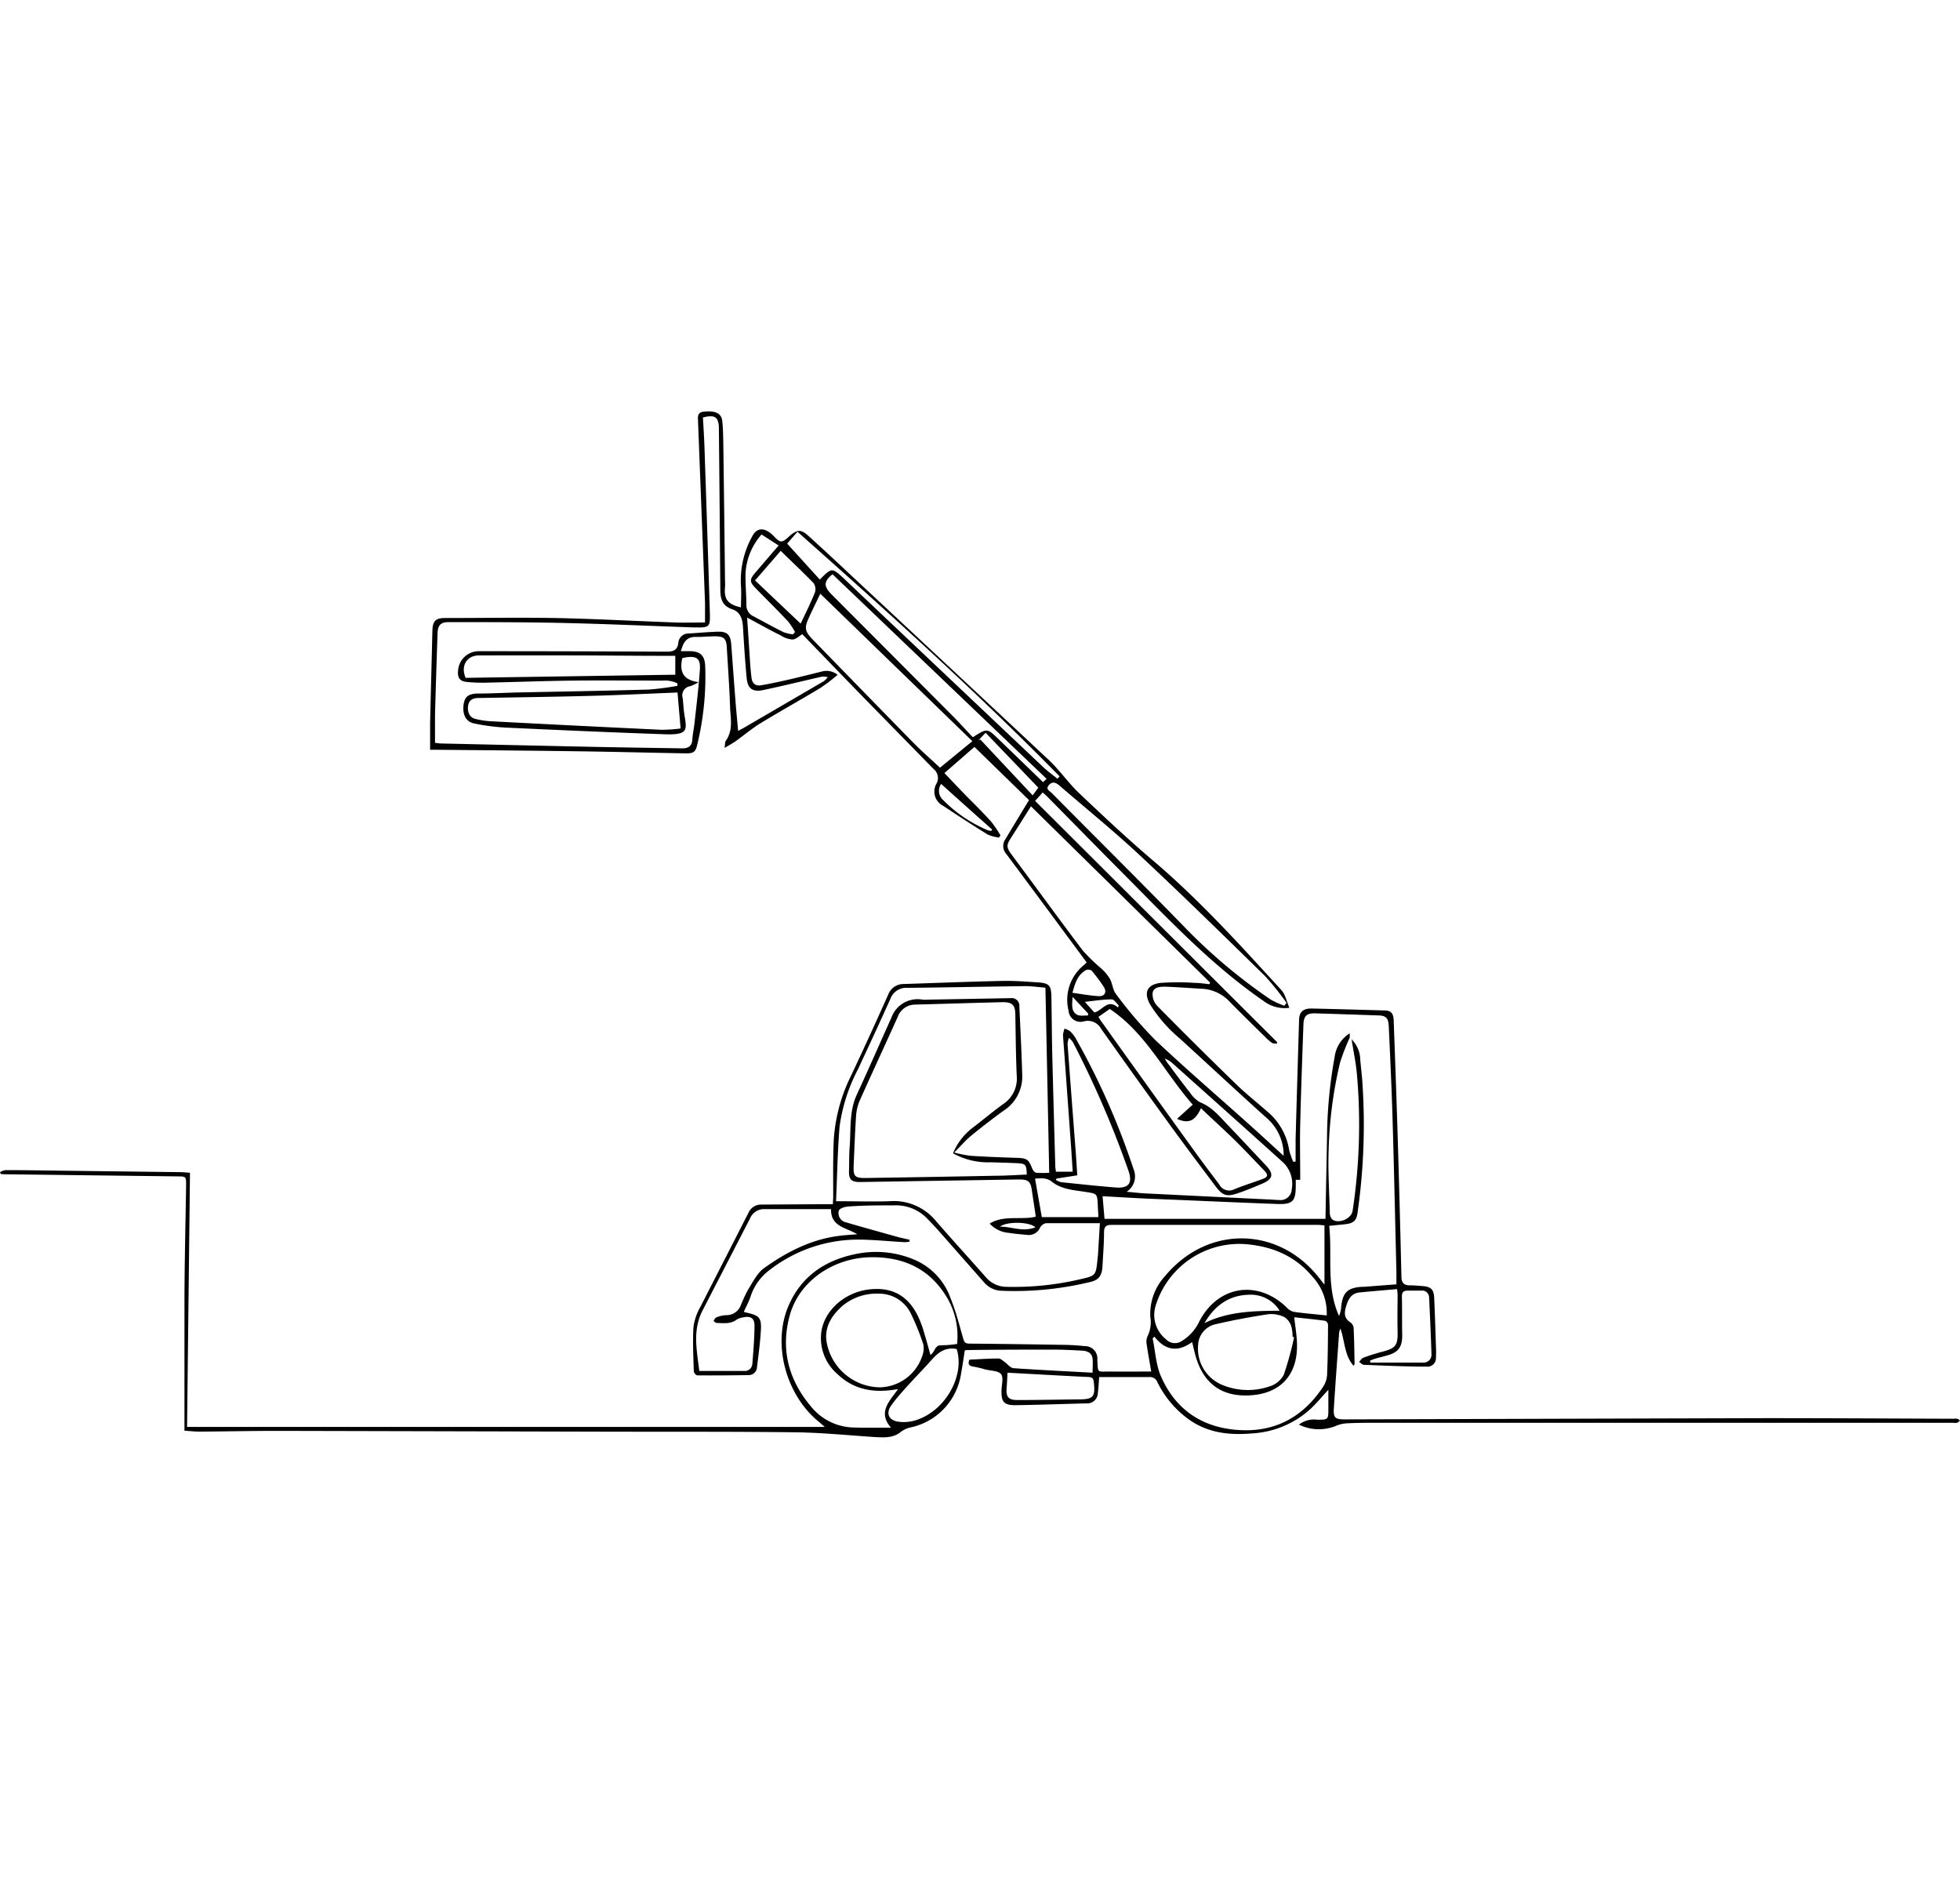 <svg xmlns="http://www.w3.org/2000/svg" viewBox="0 0 368.61 355.7"><g id="OBJECTS"><path d="M34.69,269.07c0-8.05,0-15.88,0-23.71,0-7.47.2-14.94.31-22.42,0-1.7,0-1.68-1.65-1.7l-32.61-.4-.6-.05L0,220.44a3.21,3.21,0,0,1,1-.38c3.27,0,6.55.06,9.83.1l22.9.28c.64,0,1.27.07,2,.11-.18,16-.37,31.85-.55,47.81H155.11l-1-.87c-6.41-5.14-9-15-5.67-22.24,2.51-5.51,7.07-8.39,12.86-9.48a18.49,18.49,0,0,1,10.47,1.06,12.34,12.34,0,0,1,7,7.33c1,2.44,1.64,5,2.36,7.53.19.69.38,1,1.15,1q8.69.08,17.38.23c1.44,0,2.88.09,4.31.24a2.33,2.33,0,0,1,2.4,2.58c.14,2.62-.07,2.18,2.36,2.2s5.1,0,7.78,0c-.31-1.79-.61-3.42-.85-5.06a2.63,2.63,0,0,1,.12-1.51,6,6,0,0,0,.56-3.67,10.44,10.44,0,0,1,2.76-7.7c8-9.67,21.51-9.43,29.13.52.23.3.47.6.86,1.08V230.44c-.38,0-.77-.08-1.15-.08q-19.42,0-38.87,0c-1.14,0-1.42.38-1.44,1.43,0,2.12-.18,4.23-.29,6.35-.1,1.8-.73,2.65-2.48,3a60.1,60.1,0,0,1-16.53,1.61,4.44,4.44,0,0,1-3.24-1.56q-4.25-4.82-8.48-9.63c-.74-.84-1.52-1.64-2.3-2.45a8.15,8.15,0,0,0-6.18-2.42c-2.8,0-5.6,0-8.39.2-.72,0-1.89.37-2,.82a1.79,1.79,0,0,0,1.39,2.18c3.21.94,6.43,1.83,9.66,2.73.74.21,1.5.35,2.26.53l0,.37a5.85,5.85,0,0,1-.92.09c-3.07-.16-6.14-.51-9.21-.48a27.2,27.2,0,0,0-16.12,5.67,10.08,10.08,0,0,0-3.63,5c-.33,1-.83,1.89-1.25,2.83,0,.06.09.15.14.16,2.91.61,3.22,1,3,3.94-.15,2.11-.42,4.22-.69,6.32a1.56,1.56,0,0,1-1.53,1.56c-3.24.05-6.48.08-9.71.05-.23,0-.64-.48-.65-.75-.08-2.79-.23-5.59-.06-8.37a10.45,10.45,0,0,1,1.32-3.8c3-5.88,6-11.73,9-17.61a2.58,2.58,0,0,1,2.45-1.59l11.51-.07h1.94c0-.53.06-1,.06-1.45,0-3.59-.06-7.19.11-10.78a31.68,31.68,0,0,1,3.3-12.05q3.54-7.53,6.93-15.13a3.07,3.07,0,0,1,2.95-2c6.19-.2,12.38-.45,18.57-.58,2.19-.05,4.39.13,6.58.27s2.55.57,2.59,2.72c.07,3.68.08,7.36.17,11,.17,6.91.37,13.82.56,20.72,0,.4.08.79.12,1.17h3.16c-.11-1.66-.2-3.2-.31-4.74-.51-7-1-13.94-1.52-20.92a4.46,4.46,0,0,1,.3-1.25,3.88,3.88,0,0,1,1.08.53,6.2,6.2,0,0,1,1.08,1.42,137.24,137.24,0,0,1,10.82,24.5,3.45,3.45,0,0,1-1.3,4.23c1.32.12,2.4.25,3.49.31l23,1.13c.72,0,1.44.11,2.16.11a2.1,2.1,0,0,0,2.39-2,5.58,5.58,0,0,0-1.61-5.06c-6.91-6.24-13.86-12.43-20.8-18.64a4.18,4.18,0,0,0-1.48-.89c.22.34.42.7.67,1,1.36,1.83,2.71,3.67,4.13,5.45a5.42,5.42,0,0,0,1.89,1.78c2.2.87,3.6,2.61,5.14,4.22,2.43,2.54,4.83,5.11,7.24,7.67,1.49,1.59,1.3,2.53-.73,3.4-1.5.64-3,1.26-4.56,1.79-2.1.73-2.88.48-4.22-1.31-2.86-3.8-5.72-7.6-8.51-11.45q-6.54-9-13-18.15a2.85,2.85,0,0,0-3.23-1.41,2.25,2.25,0,0,1-2.9-2,8.4,8.4,0,0,1,2.37-8.13c.17-.17.36-.32.54-.48s.28-.27.5-.46l-7.71-10.43q-3.7-5-7.43-10a2.23,2.23,0,0,1-.15-2.76c1.46-2.43,2.93-4.85,4.44-7.35l-10.26-10-5.65,4.92c1.64,1.7,3,3.17,4.44,4.62s3,3,4.4,4.57a21.67,21.67,0,0,1,1.7,2.51l-.27.43a7.67,7.67,0,0,1-2.14-.58c-2.82-1.74-5.6-3.55-8.36-5.39a3,3,0,0,1-1.23-4.23,2.17,2.17,0,0,0-.57-2.69q-6.67-6.81-13.34-13.63c-3.82-3.92-7.62-7.86-11.36-11.73-.57.33-1.2,1-1.87,1a4.69,4.69,0,0,1-2.2-.78c-2.05-1-4.08-2.16-6.3-3.34.21,3.08.39,5.94.58,8.8.06.84.14,1.67.24,2.5.13,1.06.74,1.62,1.8,1.43,1.73-.3,3.45-.67,5.16-1.06,2.06-.47,4.1-1,6.16-1.5a3.35,3.35,0,0,1,3.08.59,35.63,35.63,0,0,1-3.21,2.45c-3.72,2.25-7.53,4.36-11.25,6.63-1.65,1-3.15,2.29-4.74,3.42-.56.4-1.18.72-2.06,1.25.11-.71.06-1.11.24-1.36,1.43-2,.86-4.24.79-6.38-.12-3.76-.4-7.5-.62-11.25-.09-1.56-.57-2-2.16-2-1.24,0-2.48.14-3.72.11-1.74,0-2.31,1.1-2.75,2.69.66,0,1.27,0,1.89,0,1.82.08,2.57.89,2.68,2.67A54.19,54.19,0,0,1,131.14,140c-.3,1.38-.68,1.71-2.16,1.68-6.59-.11-13.18-.29-19.78-.38-8.91-.13-17.82-.2-26.74-.29H80.89c0-1.72,0-3.38,0-5,.13-5.79.29-11.58.43-17.37.05-1.81.54-2.4,2.36-2.41,7,0,13.92-.12,20.87,0,7.5.16,15,.57,22.51.84,1.79.06,3.58,0,5.53,0,0-1.23,0-2.49,0-3.76q-.65-16.89-1.3-33.77c0-1-.34-2,1.16-2.13,2.16-.2,3.26.34,3.4,1.87s.16,2.87.18,4.3q.18,12.84.32,25.67a9.48,9.48,0,0,1,0,1.19c-.21,2.27.52,3.23,3,3.79,0-1.37.1-2.72,0-4a17.1,17.1,0,0,1,2.05-9.23c.81-1.66,2.06-1.86,3.52-.72.69.54,1.34,1.53,2,1.54s1.38-.94,2.09-1.44c1.13-.79,1.77-.74,3.07.44,2.7,2.44,5.36,4.92,8,7.4q18.63,17.37,37.24,34.78c2,1.9,3.63,4.28,5.65,6.19,4.58,4.35,9.19,8.67,14,12.76,8.71,7.41,16.34,15.86,24,24.24.77.84,1,2.16,1.52,3.34a6.47,6.47,0,0,1-4.84-1.27c-9.86-6.79-18-15.49-26.34-23.9-4.83-4.84-9.6-9.74-14.41-14.6-.22-.23-.47-.43-.81-.72l-1.42,1.58L240.19,196l-.07.29c-.31-.05-.67,0-.9-.16a8.79,8.79,0,0,1-1.27-1.1c-2.22-2.18-4.45-4.36-6.64-6.58a7.62,7.62,0,0,0-5-2.48c-2.39-.14-4.78-.31-7.17-.41-1,0-2.18.08-2.37,1.16a3.19,3.19,0,0,0,.83,2.42q7.35,7.47,14.88,14.77c1.83,1.78,3.85,3.37,5.77,5.06a11.85,11.85,0,0,1,4.2,7.33,13.39,13.39,0,0,0,.77,2.2l.44-.06c0-1.4,0-2.8,0-4.2q.31-11.14.65-22.29c0-1.64.74-2.31,2.4-2.28,4.52.1,9,.23,13.54.36,1.36,0,1.81.49,1.86,1.95.26,7.19.52,14.37.74,21.56q.4,13.24.71,26.49c0,1.2.45,1.72,1.65,1.7.79,0,1.59.08,2.39.14,1.52.13,2.05.65,2.12,2.19.14,3,.23,6.06.33,9.1a19.09,19.09,0,0,1,0,2.27,1.57,1.57,0,0,1-1.52,1.59c-4,0-8-.19-12-.34-.32,0-.62-.36-.93-.55.26-.27.47-.66.78-.78a36.87,36.87,0,0,1,3.52-1.12c2.63-.67,3-1.19,2.94-3.9-.06-2.27,0-4.56,0-6.83a10,10,0,0,0-.1-1.06c-2.41.21-4.75.4-7.08.63-1.52.16-2.1,1.27-2.49,2.57s-.42,2.26.79,3.06a1.47,1.47,0,0,1,.61,1c.11,2.27.14,4.54.18,6.81,0,.1-.1.19-.19.35-1.76-2-1.6-4.57-2.48-7a4.87,4.87,0,0,0-.23.72c-.34,4.77-.7,9.54-1,14.31-.11,1.77.27,2.05,2.08,2.05q39.53-.12,79.06-.23c11.79,0,23.59.07,35.39.11a2.79,2.79,0,0,1,.71,0,1.91,1.91,0,0,1,.53.34c-.18.14-.35.36-.56.42a3.27,3.27,0,0,1-.83,0l-63.83,0-44.39,0c-2,0-3.92,0-5.88.11a6.23,6.23,0,0,0-2.05.54,8.55,8.55,0,0,1-6.79-.3A4.55,4.55,0,0,1,247.7,267c2.12,0,2.12,0,2.12-2.14v-3.49c-1.11,1.21-2.07,2.36-3.14,3.4a17.72,17.72,0,0,1-11.11,4.8c-4.13.36-8.15,0-11.73-2.44a18.86,18.86,0,0,1-6.18-7.2,1.48,1.48,0,0,0-1.56-.95c-3.1,0-6.21,0-9.38,0-.09,1.07-.12,2-.25,2.95a2,2,0,0,1-2.14,2c-4.48.11-9,.28-13.42.34-2.08,0-2.61-.63-2.56-2.7,0-1.07.43-2.46-.08-3.13s-2-.64-3-.9A23.14,23.14,0,0,0,183,257c-.8-.13-1-.51-.69-1.29,1.83-.09,3.66-.22,5.49-.22.4,0,.82.43,1.21.7s1,1.08,1.59,1.12c4.89.34,9.79.57,14.88.85,0-1,.07-1.8,0-2.61-.12-1.13-1-1.49-2-1.54-1.75-.09-3.51-.19-5.27-.19-5.31,0-10.63,0-16,.08-.23,0-.46,0-.76.06-.25,1.58-.47,3.12-.75,4.64a12.16,12.16,0,0,1-9.58,9.88,4.59,4.59,0,0,0-1.76.86c-1.39,1.1-3,1-4.57.94-5-.32-10-.84-15.07-.91-12-.15-24-.09-36-.12q-30.7-.08-61.42-.15c-5,0-9.91.11-14.87.14C36.47,269.23,35.48,269.11,34.69,269.07Zm219.13-74.73a3.19,3.19,0,0,1,0,.85,41.13,41.13,0,0,0-1.8,4.64,79.59,79.59,0,0,0-2.15,16.62c-.13,3.82.11,7.66.22,11.49a2,2,0,0,0,.39,1.33c1.16,1,3.66,0,3.9-1.56a107.84,107.84,0,0,0,.81-25.7c-.19-2.15-.65-4.28-1-6.54a5.51,5.51,0,0,1,1.63,3.84c.11,1.24.25,2.47.36,3.7a117.33,117.33,0,0,1-.86,25c-.21,1.62-.8,2.07-2.46,2.24l-2.88.29c.6,5.73-.61,11.53,1.85,16.95a5.52,5.52,0,0,0,.4-1.65c.25-2.74,1.19-3.67,3.91-3.83.32,0,.64,0,1-.05l5.48-.42c0-.89,0-1.6,0-2.32-.24-9.63-.44-19.25-.73-28.88-.17-5.79-.45-11.58-.71-17.37-.07-1.52-.57-2-2-2q-5.86-.21-11.74-.39c-1.7-.05-2.25.45-2.31,2.14-.22,6.19-.45,12.38-.6,18.57-.09,3.51,0,7,0,10.59h-.84v1.1c0,2.93-.56,3.56-3.52,3.45-8.11-.3-16.21-.68-24.31-1-2.78-.13-5.56-.3-8.5-.46.13,1.55.25,2.91.36,4.26h41.56c.09-5.16.19-10.23.29-15.3a87.5,87.5,0,0,1,1.43-15.14A6.16,6.16,0,0,1,253.82,194.34Zm-96.59,31.57c3.58,0,6.81.1,10,0a10.26,10.26,0,0,1,8.71,3.63c3.12,3.59,6.33,7.11,9.48,10.67a5.05,5.05,0,0,0,3.87,1.8,54.71,54.71,0,0,0,13.8-1.41c3-.68,3-.71,3.31-3.72,0-.28.07-.56.09-.84.12-2,.24-3.95.36-6-3.48,0-6.8,0-10.11,0a1.64,1.64,0,0,0-1.13.82,2.32,2.32,0,0,1-2.55,1.37c-1.11-.1-2.23-.19-3.33-.37a5.4,5.4,0,0,1-3.61-1.75c2.74-1.66,5.85-.62,8.68-1.29-.26-1.75-.51-3.37-.75-5s-.65-2-2.44-2l-29.85.48c-1.69,0-2.14-.48-2.09-2.14s0-3,.13-4.55c.24-3.29-.11-6.63,1.35-9.78,2.22-4.78,4.31-9.61,6.48-14.41A5.23,5.23,0,0,1,173.5,188a7.66,7.66,0,0,0,1.07,0l15.47-.28a1.45,1.45,0,0,1,1.67,1.58c.19,4.31.42,8.62.54,12.93a7.6,7.6,0,0,1-3.46,6.62c-2.13,1.54-4.22,3.16-6.26,4.83-1,.85-1.9,1.89-3.07,3.07a22.81,22.81,0,0,0,3.07.62c2.87.18,5.75.29,8.62.38,2,.07,2.27.24,3,2.07.13.31.45.7.73.74a19.5,19.5,0,0,0,2.44,0c-.23-11.69-.47-23.18-.71-34.81-1.37-.11-2.64-.3-3.9-.29-7.36.09-14.71.25-22.06.32a3.17,3.17,0,0,0-3.22,2.12c-2,4.45-4.05,8.86-6.11,13.27a32.5,32.5,0,0,0-3.42,10.67C157.51,216.48,157.45,221.11,157.23,225.91Zm22-9a11.5,11.5,0,0,1,3.66-4.79c1.94-1.47,3.8-3.06,5.78-4.48a5.72,5.72,0,0,0,2.54-5.33c-.16-3.79-.19-7.59-.26-11.39,0-1.93-.56-2.49-2.54-2.44-5.43.13-10.86.31-16.29.45a3.5,3.5,0,0,0-3.3,2.34c-2.36,5.24-4.78,10.45-7.13,15.7a8.67,8.67,0,0,0-.69,2.88c-.21,3.07-.31,6.14-.45,9.22-.1,2.19.18,2.51,2.4,2.47q12.1-.18,24.21-.42c2,0,4-.15,5.94-.22-.06-1.9-.21-2.08-1.93-2.15s-3.27-.12-4.91-.16A13.54,13.54,0,0,1,179.27,216.92ZM131.4,128.29a9.65,9.65,0,0,1-1.57.76,1.72,1.72,0,0,0-1.44,2.21c.13,1,.14,2,.3,3,.45,2.93.94,4-3.68,3.83-10-.35-20-.79-30.06-1.26a40.67,40.67,0,0,1-5.69-.75c-1.61-.3-2.31-1.63-2.08-3.52.19-1.52.92-2.09,2.64-2.13,2.51,0,5-.14,7.54-.2,8.23-.17,16.46-.31,24.69-.55a51.54,51.54,0,0,0,5.35-.7v-.46a5.28,5.28,0,0,0-2.75-.52c-5.64,0-11.27-.06-16.91,0-5.23.06-10.46.26-15.7.37a30.66,30.66,0,0,1-4.29-.12c-1.34-.15-1.74-.84-1.6-2.18a3.91,3.91,0,0,1,4-3.6q17.63,0,35.27.09c1.23,0,2-.33,2.15-1.66a1.91,1.91,0,0,1,2-1.76c1.79-.11,3.58-.28,5.38-.34s2.44.56,2.57,2.38c.27,3.55.52,7.1.8,10.64.14,1.84.32,3.68.5,5.63.42-.22.7-.37,1-.53q7.56-4.4,15.11-8.81a3.62,3.62,0,0,0,.74-.77,4.19,4.19,0,0,0-1.16-.07c-3.66.83-7.3,1.74-11,2.51-2,.42-2.91-.3-3.09-2.29-.3-3.18-.5-6.37-.69-9.56-.09-1.51-.5-2.85-2-3.34-1.85-.6-2.25-1.93-2.26-3.62q-.12-15.17-.27-30.34c0-2.18-.74-2.72-3-2.11.1,1.86.23,3.73.29,5.6q.52,15.4,1,30.79c.1,3.08.05,3.14-2.94,3.08h-.36c-8.07-.28-16.13-.65-24.2-.83C98.75,117,91.56,117,84.37,117c-1.5,0-2,.59-2.08,2-.17,5.15-.34,10.3-.48,15.45,0,1.74,0,3.49,0,5.27.39,0,.71.09,1,.1l25,.56q6.11.13,12.23.23l8.27.13c1.11,0,1.81-.38,1.89-1.62.06-1,.29-2.06.41-3.09.36-3.3.77-6.59,1-9.89.19-2.28-.48-2.83-2.71-2.5a5.51,5.51,0,0,0-.59.15C127.8,126.17,128.3,127.88,131.4,128.29Zm62.49,23.35c-1.3,2.06-2.51,4-3.73,5.89-.92,1.43-.92,1.83.11,3.22,4.47,6,8.9,12.11,13.43,18.1a36.87,36.87,0,0,0,3.42,3.3,8.53,8.53,0,0,1,1.62,1.94c.49.9.53,2.1,1.14,2.86a79.82,79.82,0,0,0,7.3,8.56c5.75,5.43,11.76,10.59,17.65,15.87,2.16,1.94,4.3,3.9,6.58,6a9.26,9.26,0,0,0-3.27-7.19c-5.47-4.92-10.84-9.93-16.27-14.89a27.31,27.31,0,0,1-5.51-6.28c-1.32-2.28-.72-3.85,1.91-4.17a46.25,46.25,0,0,1,6.45,0c.91,0,1.83.16,2.74.24l.12-.3ZM167.57,268.5c-2.53-2.89-.32-4.95,1.32-7.25l-.66.1c-4,.61-7.67,0-10.69-2.89a8.94,8.94,0,0,1-3.08-7.95c.57-4.09,4.41-7.45,8.91-8s7.59,1.24,9.47,5.45a20,20,0,0,1,.93,2.59c.43,1.4.81,2.82,1.21,4.25.88-.47.76-1.88,2.09-1.8a19.1,19.1,0,0,0,2.93-.25,14.31,14.31,0,0,0-1.66-8.3c-3.24-5.75-8.31-8.14-14.76-8-7,.18-13.21,4.54-15,10.74-1.83,6.44-.34,12.26,3.95,17.34a10.61,10.61,0,0,0,8.16,3.94C162.92,268.54,165.11,268.5,167.57,268.5Zm-36.06-10.67h8.41a1.42,1.42,0,0,0,1.57-1.34c.2-2.38.39-4.78.41-7.17,0-1.43-.73-1.87-2.15-1.56a3.11,3.11,0,0,0-1.23.43c-1.14.86-2.44.63-3.7.62-.21,0-.42-.24-.64-.38.17-.22.29-.57.51-.65a5.44,5.44,0,0,1,1.84-.44,2.85,2.85,0,0,0,2.75-1.77,29.82,29.82,0,0,1,1.39-3c.9-1.43,1.71-3.12,3-4.06,4.34-3.11,9.06-5.53,14.5-6.13.94-.11,1.89-.16,3.06-.26-2.14-1.29-5-1.4-4.94-4.72-4.19,0-8.3,0-12.41,0a2.85,2.85,0,0,0-2.83,1.76c-3,5.83-6,11.62-9,17.45a10.18,10.18,0,0,0-.83,2.36C130.56,251.87,131.16,254.79,131.51,257.83Zm118-10.44a10,10,0,0,0-2.66-7.26c-3.32-4-7.71-5.78-12.78-6.16a16.47,16.47,0,0,0-16.72,11.55,5.85,5.85,0,0,0,1.94,6.36,2.31,2.31,0,0,0,3,.3,8.59,8.59,0,0,0,3.28-3.7c3.49-6.67,10.84-7.86,16.3-2.7a3.06,3.06,0,0,0,1.36.92C245.26,247,247.36,247.16,249.5,247.39Zm-32.42,4-.32.32c.51,2.4.62,5,1.58,7.16,2.87,6.56,8.22,9.86,15.28,10.1,6.49.23,11.54-2.67,15.13-8.06a4.54,4.54,0,0,0,.81-2.21c.15-3.19.17-6.39.19-9.58a.93.93,0,0,0-.54-.72c-1.92-.27-3.86-.45-5.82-.67.18,1.59.42,3,.5,4.5.35,5.92-2.71,9.64-8.3,10.15s-9.27-2-10.78-7.47c-.21-.76-.38-1.52-.62-2.51C221.51,254.35,219.14,254,217.08,251.34Zm-34.22-112-28.6-27.73c-.76,1.6-1.46,3-2.1,4.41-.94,2-.85,2.64.73,4.26q9.31,9.58,18.66,19.14c1.65,1.68,3.42,3.23,5.22,4.91ZM165.48,260.91a8.61,8.61,0,0,0,8-6,3.91,3.91,0,0,0,.16-2.1,46,46,0,0,0-2.28-5.65,6.62,6.62,0,0,0-6.17-3.86,9.93,9.93,0,0,0-6.69,2.24c-2,1.74-3.44,3.89-3.07,6.68A10.32,10.32,0,0,0,165.48,260.91Zm41.1-69.67c.16.25.27.46.4.65q9,12.62,18.1,25.21c1.38,1.92,2.82,3.78,4.23,5.67a2.09,2.09,0,0,0,2.76.92c1.72-.72,3.52-1.27,5.28-1.92,1.15-.42,1.22-.79.37-1.67-1.83-1.9-3.63-3.83-5.51-5.68-2.1-2.06-4.27-4-6.35-6-1,2.16-2.12,3.08-4.5,2l2.95-2.67c-5.32-6.05-8.79-13.45-15.6-18Zm-79.16-61c-5.43.21-10.69.48-16,.62-7.15.19-14.31.29-21.46.41-1,0-1.78.35-1.93,1.5s.26,2.16,1.39,2.44a16.35,16.35,0,0,0,3.19.45q15.91.84,31.84,1.59A28.65,28.65,0,0,0,128,137Zm116,121.25-.33-.09a7.34,7.34,0,0,0-.25-2,3.19,3.19,0,0,0-1.29-1.7,5.69,5.69,0,0,0-3-.54c-3.31.5-6.61,1.11-9.88,1.87a4.18,4.18,0,0,0-3.35,4,7.37,7.37,0,0,0,4.46,7.39,12.57,12.57,0,0,0,9,.31,4.52,4.52,0,0,0,2.65-2.17A59.87,59.87,0,0,0,243.38,251.47Zm-1.89-62.34.42-.55a52.09,52.09,0,0,0-4-5c-7.8-7.64-15.59-15.28-23.56-22.72-4.87-4.55-10.07-8.76-15.12-13.12-.61-.52-1.29-.92-2-.12s.17,1.13.55,1.52c8.18,8.27,16.44,16.46,24.56,24.79a103.67,103.67,0,0,0,16.54,14A16.49,16.49,0,0,0,241.49,189.13Zm-42.84,32.5-.12.25a3.53,3.53,0,0,0,1,.43c3.42.35,6.83.73,10.26,1,2.5.18,3.2-.84,2.38-3.2A187.87,187.87,0,0,0,201.78,196a4,4,0,0,0-.74-.81,3.7,3.7,0,0,0-.27,1.14c.49,6.65,1,13.3,1.51,19.95.12,1.58.21,3.16.32,4.76ZM127,123.34h-1.62c-5.92,0-11.83-.07-17.75-.08s-11.68,0-17.52,0c-2.37,0-3.5,2-2.54,4.22l39.43-.59ZM156.57,108c-1.68,1.34-1.7,2.26-.17,3.8q11.39,11.42,22.77,22.85c1.32,1.33,2.56,2.73,3.79,4,2.68-1.7,2.69-1.71,4.72.25,2.82,2.71,5.63,5.44,8.48,8.19l.68-.61Zm42.32,38.44.39-.43c-15.73-16-32.4-31-49.3-46-.78.89-1.51,1.72-1.94,2.23l6.14,6.76c2.26-2.28,2.26-2.28,4.55-.18l.08.08q18.49,17.51,37,35C196.77,144.86,197.86,145.63,198.89,146.47Zm-19,107.26c-2.09-.38-3.43.63-4.64,2s-2.66,2.86-4,4.32-2.54,2.77-3.63,4.28-.45,2.82,1.31,3.07a7.46,7.46,0,0,0,3.15-.23C177.7,265.49,181.5,258.81,179.93,253.73Zm77.74,2.16.12.4c3.33,0,6.66,0,10,0a1.47,1.47,0,0,0,1.46-1.61c-.11-3.54-.27-7.09-.44-10.63a1.31,1.31,0,0,0-1.44-1.3c-.83,0-1.68,0-2.51,0s-1.19.24-1.17,1.14c.06,2.44,0,4.87.06,7.3,0,2.11-.68,3.12-2.65,3.7-.81.24-1.62.42-2.43.66A9.24,9.24,0,0,0,257.67,255.89ZM142,109.16l8.57,8.12c1-2.06,1.91-3.94,2.7-5.89a2,2,0,0,0-.26-1.72c-2-2.07-4.07-4-6.18-6.08Zm47.48,149c-.06,1-.09,2-.17,2.86-.14,1.71.35,2.29,2.06,2.28,3.8,0,7.59-.08,11.39-.12,2.91,0,3.26-.46,2.94-3.33-.09-.76-.47-.86-1.11-.89-3.2-.14-6.39-.33-9.58-.5Zm5.17-36.55c.44,2.52.86,4.9,1.28,7.29h10.63c0-.75-.08-1.46-.1-2.17-.1-2.25-.1-2.22-2.3-2.57s-4.61-.46-6.44-2C196.71,221.46,195.81,221.59,194.62,221.66ZM149.13,119.31l.39-.45a13.84,13.84,0,0,0-1.32-2c-1.94-2.06-3.95-4.06-5.94-6.08-1.35-1.37-1.36-1.75-.12-3.19,1.42-1.65,2.83-3.31,4.3-5l-3.22-2.07a12,12,0,0,0-3,7.16c-.07,2,.14,4,.15,6a2.3,2.3,0,0,0,1.32,2.22c1.9,1,3.78,2.07,5.7,3A8.39,8.39,0,0,0,149.13,119.31Zm77.39,129.53c4.47-2.23,9.28-2.29,14.14-2.34a6.38,6.38,0,0,0-5.8-3C231.05,243.6,228.4,245.6,226.52,248.84ZM184,139.24l.36-.17,9.85,10.51,1.06-1.45-9.91-10.32Zm17.65,47.47c1.74.23,3.34.54,4.95.63,1.17.07,1.59-.74,1-1.72a32.39,32.39,0,0,0-2.28-3.06,1.12,1.12,0,0,0-1.07-.12C202.64,183.33,202.18,184.92,201.69,186.71ZM177,147.43a2.29,2.29,0,0,0,.34,3,25.85,25.85,0,0,0,8.45,5.72,2.59,2.59,0,0,0,.64.11l.16-.25C183.39,153.17,180.21,150.33,177,147.43Zm33.26,42,.15-.33c-.44-.4-.89-1.15-1.32-1.15-1.6,0-3.2.27-5.07.46l1.79,2C207.36,190.06,208.28,187.77,210.23,189.46Zm-15.54,41.37c-1.2-1.08-5.44-1.09-6.66-.11C190.3,230.69,192.32,231.74,194.69,230.83Zm7-43.32c-.09,1.42-.31,2.64.77,3.32.54.34,1.4.15,2.11.19l.05-.37Z"/></g></svg>